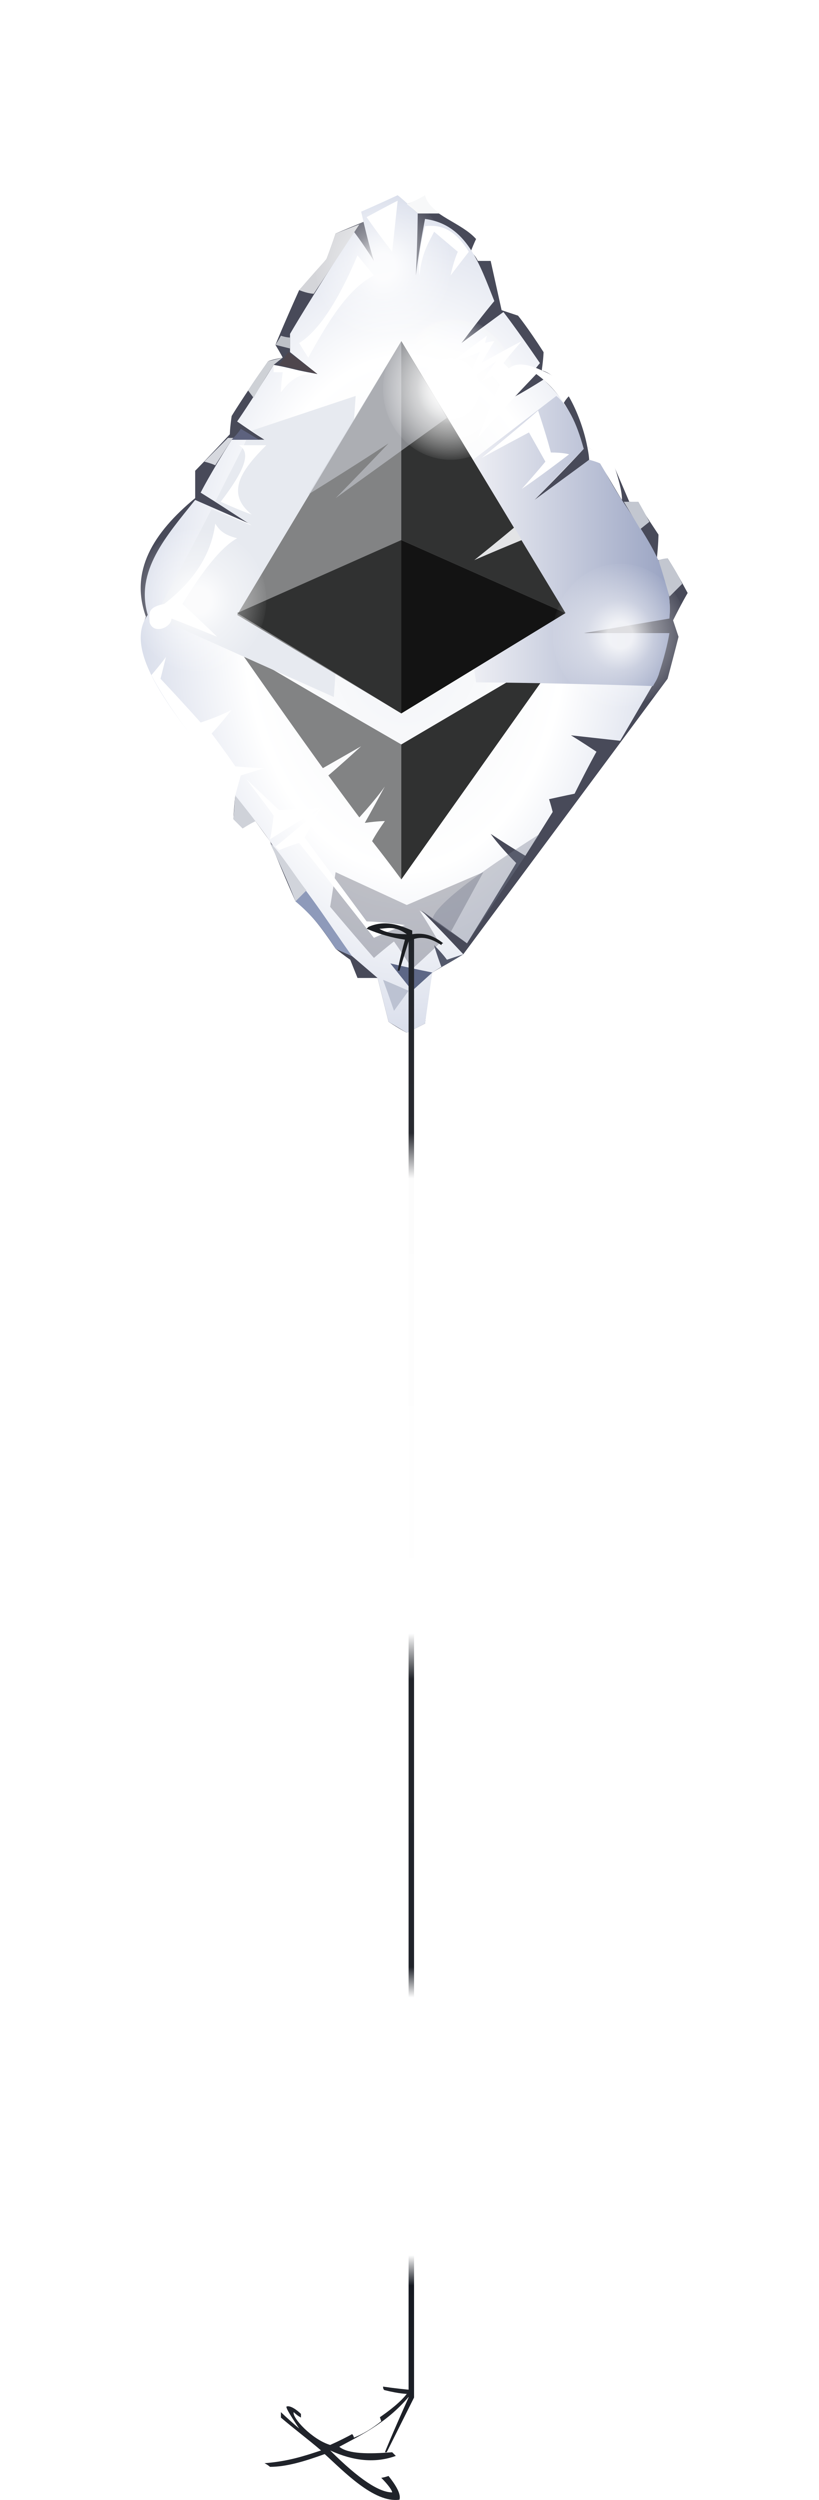 <?xml version="1.0" encoding="UTF-8" standalone="no"?>
<svg
   width="449"
   height="1370.154"
   viewBox="0 0 449 1370.154"
   version="1.1"
   id="svg157"
   sodipodi:docname="cb-layer-0825.svg"
   xmlns:inkscape="http://www.inkscape.org/namespaces/inkscape"
   xmlns:sodipodi="http://sodipodi.sourceforge.net/DTD/sodipodi-0.dtd"
   xmlns:xlink="http://www.w3.org/1999/xlink"
   xmlns="http://www.w3.org/2000/svg"
   xmlns:svg="http://www.w3.org/2000/svg">
  <sodipodi:namedview
     id="namedview159"
     pagecolor="#ffffff"
     bordercolor="#666666"
     borderopacity="1.0"
     inkscape:pageshadow="2"
     inkscape:pageopacity="0.0"
     inkscape:pagecheckerboard="0" />
  <defs
     id="defs97">
    <filter
       width="1.48"
       height="1.39"
       x="-0.24"
       y="-0.157"
       id="id-72169"
       filterUnits="objectBoundingBox">
      <feOffset
         result="id-72170"
         in="SourceAlpha"
         dx="0"
         dy="35"
         id="feOffset2" />
      <feGaussianBlur
         result="id-72171"
         in="SourceAlpha"
         stdDeviation="30"
         id="feGaussianBlur4" />
      <feColorMatrix
         result="id-72173"
         in="SourceAlpha"
         type="matrix"
         values="0 0 0 0 0 0 0 0 0 0 0 0 0 0 0 0 0 0 0.430 0"
         id="feColorMatrix6" />
      <feMerge
         id="feMerge12">
        <feMergeNode
           in="SourceAlpha"
           id="feMergeNode8" />
        <feMergeNode
           in="SourceGraphic"
           id="feMergeNode10" />
      </feMerge>
    </filter>
    <radialGradient
       cx="188.917"
       cy="182.449"
       r="273.674"
       id="id-72176"
       fx="188.917"
       fy="182.449"
       gradientTransform="scale(0.795,1.258)"
       gradientUnits="userSpaceOnUse">
      <stop
         stop-color="#F0F2F6"
         offset="0%"
         id="stop15" />
      <stop
         stop-color="#FFFFFF"
         offset="41%"
         id="stop17" />
      <stop
         stop-color="#AAB5D2"
         offset="100%"
         id="stop19" />
    </radialGradient>
    <linearGradient
       x1="336.723"
       y1="166.145"
       x2="197.318"
       y2="166.145"
       id="id-72177"
       gradientTransform="scale(0.877,1.141)"
       gradientUnits="userSpaceOnUse">
      <stop
         stop-color="#99A3C2"
         offset="0%"
         id="stop22" />
      <stop
         stop-color="#F9F9FB"
         offset="100%"
         id="stop24" />
    </linearGradient>
    <radialGradient
       cx="0.5"
       cy="0.5"
       r="0.52"
       id="id-72178"
       fx="0.5"
       fy="0.5"
       gradientTransform="matrix(0,0.961,-1,0,1,0.019)">
      <stop
         stop-color="#FFFFFF"
         offset="0%"
         id="stop27" />
      <stop
         stop-color="#FFFFFF"
         offset="18%"
         id="stop29" />
      <stop
         stop-color="#FFFFFF"
         offset="48%"
         stop-opacity="0.496"
         id="stop31" />
      <stop
         stop-color="#FFFFFF"
         offset="100%"
         stop-opacity="0"
         id="stop33" />
    </radialGradient>
    <radialGradient
       cx="0.5"
       cy="0.5"
       r="0.52"
       id="radialGradient44"
       fx="0.5"
       fy="0.5"
       gradientTransform="matrix(0,0.961,-1,0,1,0.019)">
      <stop
         stop-color="#FFFFFF"
         offset="0%"
         id="stop36" />
      <stop
         stop-color="#FFFFFF"
         offset="18%"
         id="stop38" />
      <stop
         stop-color="#FFFFFF"
         offset="48%"
         stop-opacity="0.496"
         id="stop40" />
      <stop
         stop-color="#FFFFFF"
         offset="100%"
         stop-opacity="0"
         id="stop42" />
    </radialGradient>
    <radialGradient
       cx="0.5"
       cy="0.5"
       r="0.52"
       id="radialGradient54"
       fx="0.5"
       fy="0.5"
       gradientTransform="matrix(0,0.961,-1,0,1,0.019)">
      <stop
         stop-color="#FFFFFF"
         offset="0%"
         id="stop46" />
      <stop
         stop-color="#FFFFFF"
         offset="18%"
         id="stop48" />
      <stop
         stop-color="#FFFFFF"
         offset="48%"
         stop-opacity="0.496"
         id="stop50" />
      <stop
         stop-color="#FFFFFF"
         offset="100%"
         stop-opacity="0"
         id="stop52" />
    </radialGradient>
    <radialGradient
       cx="0.5"
       cy="0.5"
       r="0.52"
       id="radialGradient64"
       fx="0.5"
       fy="0.5"
       gradientTransform="matrix(0,0.961,-1,0,1,0.019)">
      <stop
         stop-color="#FFFFFF"
         offset="0%"
         id="stop56" />
      <stop
         stop-color="#FFFFFF"
         offset="18%"
         id="stop58" />
      <stop
         stop-color="#FFFFFF"
         offset="48%"
         stop-opacity="0.496"
         id="stop60" />
      <stop
         stop-color="#FFFFFF"
         offset="100%"
         stop-opacity="0"
         id="stop62" />
    </radialGradient>
    <radialGradient
       cx="0.5"
       cy="0.5"
       r="0.52"
       id="radialGradient74"
       fx="0.5"
       fy="0.5"
       gradientTransform="matrix(0,0.961,-1,0,1,0.019)">
      <stop
         stop-color="#FFFFFF"
         offset="0%"
         id="stop66" />
      <stop
         stop-color="#FFFFFF"
         offset="18%"
         id="stop68" />
      <stop
         stop-color="#FFFFFF"
         offset="48%"
         stop-opacity="0.496"
         id="stop70" />
      <stop
         stop-color="#FFFFFF"
         offset="100%"
         stop-opacity="0"
         id="stop72" />
    </radialGradient>
    <linearGradient
       x1="533.301"
       y1="0.971"
       x2="533.301"
       y2="116.28"
       id="id-72183"
       gradientTransform="scale(0.139,7.207)"
       gradientUnits="userSpaceOnUse">
      <stop
         stop-color="#21242A"
         offset="0%"
         id="stop76" />
      <stop
         stop-color="#282A30"
         offset="13%"
         id="stop78" />
      <stop
         stop-color="#FCFCFC"
         offset="16%"
         id="stop80" />
      <stop
         stop-color="#FFFFFF"
         offset="46%"
         id="stop82" />
      <stop
         stop-color="#21242A"
         offset="49%"
         id="stop84" />
      <stop
         stop-color="#20232A"
         offset="68%"
         id="stop86" />
      <stop
         stop-color="#FFFFFF"
         offset="70%"
         id="stop88" />
      <stop
         stop-color="#FFFFFF"
         offset="87%"
         id="stop90" />
      <stop
         stop-color="#151921"
         offset="89%"
         id="stop92" />
      <stop
         stop-color="#1F2229"
         offset="100%"
         id="stop94" />
    </linearGradient>
    <radialGradient
       inkscape:collect="always"
       xlink:href="#id-72178"
       id="radialGradient161"
       gradientTransform="scale(0.974,1.027)"
       cx="37.987"
       cy="216.233"
       fx="37.987"
       fy="216.233"
       r="39.506"
       gradientUnits="userSpaceOnUse" />
    <radialGradient
       inkscape:collect="always"
       xlink:href="#id-72178"
       id="radialGradient163"
       gradientTransform="scale(0.974,1.027)"
       cx="179.667"
       cy="103.246"
       fx="179.667"
       fy="103.246"
       r="39.506"
       gradientUnits="userSpaceOnUse" />
    <radialGradient
       inkscape:collect="always"
       xlink:href="#id-72178"
       id="radialGradient165"
       gradientTransform="scale(0.974,1.027)"
       cx="179.667"
       cy="103.246"
       fx="179.667"
       fy="103.246"
       r="39.506"
       gradientUnits="userSpaceOnUse" />
    <radialGradient
       inkscape:collect="always"
       xlink:href="#id-72178"
       id="radialGradient167"
       gradientTransform="scale(0.974,1.027)"
       cx="141.681"
       cy="37.987"
       fx="141.681"
       fy="37.987"
       r="39.506"
       gradientUnits="userSpaceOnUse" />
    <radialGradient
       inkscape:collect="always"
       xlink:href="#id-72178"
       id="radialGradient169"
       gradientTransform="scale(0.974,1.027)"
       cx="275.148"
       cy="234.739"
       fx="275.148"
       fy="234.739"
       r="39.506"
       gradientUnits="userSpaceOnUse" />
  </defs>
  <g
     transform="translate(72,72)"
     id="id-72184">
    <g
       filter="url(#id-72169)"
       id="g149">
      <path
         d="m 135,429 c 4,16 6,24 6,24 6,4 10,6 10,6 6,-3 10,-5 10,-5 2,-18 4,-28 4,-28 12,-7 17,-10 17,-10 75,-101 112,-151 112,-151 4,-15 6,-23 6,-23 -2,-6 -3,-9 -3,-9 5,-10 8,-15 8,-15 -7,-13 -11,-19 -11,-19 -4,1 -6,1 -6,1 1,-9 1,-14 1,-14 -8,-12 -11,-17 -11,-17 -4,-1 -5,-1 -5,-1 -6,-14 -9,-21 -9,-21 -9,-6 -14,-9 -14,-9 -3,-16 -13,-39 -25,-42 1,-7 1,-10 1,-10 -9,-14 -14,-20 -14,-20 -6,-2 -9,-3 -9,-3 -4,-18 -6,-27 -6,-27 -5,0 -7,0 -7,0 -2,-4 -4,-5 -4,-5 2,-5 3,-7 3,-7 -8,-9 -25,-13 -28,-23 -33,13 -49,20 -49,20 -3,9 -5,14 -5,14 C 97,47 92,52 92,52 83,72 79,82 79,82 c 3,5 4,7 4,7 -6,1 -8,2 -8,2 -14,20 -20,30 -20,30 -1,7 -1,10 -1,10 -13,14 -19,20 -19,20 0,10 0,15 0,15 -23,19 -36,40 -27,65 -13,30 37,75 49,98 -1,9 -1,13 -1,13 3,3 5,5 5,5 5,-3 7,-4 7,-4 5,7 8,11 8,11 9,22 14,33 14,33 7,5 14,14 22,26 5,4 8,6 8,6 l 4,10 c 7,0 11,0 11,0 z"
         fill="#484a59"
         id="id-72186" />
      <path
         d="m 121,417 14,12 6,24 10,6 10,-5 4,-28 c 11,-7 17,-10 17,-10 -15,-16 -23,-24 -23,-24 17,12 25,18 25,18 18,-29 27,-44 27,-44 -10,-10 -14,-16 -14,-16 12,8 19,12 19,12 10,-16 15,-24 15,-24 -1,-4 -2,-7 -2,-7 9,-2 14,-3 14,-3 8,-16 12,-23 12,-23 -9,-6 -14,-9 -14,-9 18,2 27,3 27,3 14,-24 21,-36 21,-36 4,-15 5,-23 5,-23 -33,0 -49,0 -49,0 33,-6 50,-9 50,-9 3,-29 -24,-55 -38,-85 -4,0 -6,-1 -6,-1 -21,16 -31,23 -31,23 19,-19 28,-29 28,-29 -7,-23 -13,-29 -22,-38 -11,7 -17,10 -17,10 C 219,98 224,92 224,92 211,73 204,64 204,64 189,75 181,81 181,81 193,65 199,58 199,58 191,38 184,16 161,13 c -4,21 -5,31 -5,31 1,-23 1,-34 1,-34 -7,-7 -11,-10 -11,-10 -13,6 -20,9 -20,9 4,18 7,27 7,27 C 126,25 122,20 122,20 98,57 87,76 87,76 c 0,7 0,10 0,10 10,8 15,12 15,12 -16,-3 -24,-5 -24,-5 -13,21 -20,31 -20,31 10,7 15,10 15,10 -12,0 -18,0 -18,0 -12,19 -17,29 -17,29 19,12 29,18 29,18 L 35,167 c -16,20 -33,39 -26,63 -13,18 9,48 34,79 5,6 10,13 14,20 l -1,13 5,5 7,-4 c 8,11 18,23 22,44 8,6 15,14 22,26 z"
         fill="url(#id-72176)"
         id="id-72187"
         style="fill:url(#id-72176)" />
      <path
         d="m 19,253 c -2,8 -3,12 -3,12 15,16 22,24 22,24 12,-4 17,-7 17,-7 -7,9 -11,13 -11,13 9,12 13,18 13,18 11,1 16,1 16,1 l -13,4 c -2,7 -3,11 -3,11 -15,-22 -34,-43 -46,-66 6,-7 8,-10 8,-10 z"
         fill="#ffffff"
         id="id-72188" />
      <path
         d="m 81,364 9,23 c 7,6 13,12 22,26 l 9,4 C 108,399 96,379 81,364 Z"
         fill="#8e9aba"
         id="id-72189" />
      <path
         d="m 112,371 c -2,13 -3,19 -3,19 16,19 24,28 24,28 7,-6 11,-9 11,-9 7,10 10,15 10,15 10,-9 15,-14 15,-14 -7,-12 -11,-18 -11,-18 12,8 17,12 17,12 12,-22 18,-33 18,-33 l -42,18 c -26,-12 -39,-18 -39,-18 z"
         fill="#6d707e"
         fill-opacity="0.432"
         id="id-72190" />
      <path
         d="m 59,249 c 30,43 46,65 46,65 14,-8 21,-12 21,-12 -12,11 -18,16 -18,16 11,15 17,23 17,23 10,-11 14,-17 14,-17 -7,13 -11,20 -11,20 7,-1 11,-1 11,-1 -5,7 -7,11 -7,11 11,14 16,21 16,21 V 301 C 89,267 59,249 59,249 Z"
         fill="#828384"
         id="id-72191" />
      <path
         d="m 63,320 c 10,13 15,20 15,20 -1,9 -2,13 -2,13 19,-12 29,-18 29,-18 -17,15 -26,22 -26,22 1,1 2,2 2,2 7,-3 11,-4 11,-4 27,34 41,52 41,52 11,-5 17,-7 17,-7 -14,-2 -21,-2 -21,-2 L 95,352 c 6,-11 9,-16 9,-16 l -23,1 z"
         fill="#ffffff"
         id="id-72192" />
      <path
         d="m 148,301 c 0,49 0,74 0,74 l 90,-127 z"
         fill="#303131"
         id="id-72193" />
      <path
         d="m 46,168 c 9,-18 15,-29 17,-34 h 10 l -7,-5 57,-19 C 115,220 111,275 111,275 46,246 13,231 13,231 30,199 40,180 44,172 l 22,9 z"
         fill="#e7eaf0"
         id="id-72194" />
      <path
         d="M 189,267 C 178,193 173,156 173,156 l 60,-46 c 6,5 11,14 15,29 l -27,28 30,-22 6,1 c 13,29 41,52 38,86 l -47,8 c 31,0 47,0 47,0 -1,6 -3,14 -6,23 -1,3 -2,4 -3,6 -65,-2 -97,-2 -97,-2 z"
         fill="url(#id-72177)"
         id="id-72195"
         style="fill:url(#id-72177)" />
      <path
         d="m 49,168 c 11,5 17,7 17,7 -15,-12 -5,-25 8,-38 H 59 c 7,4 3,14 -10,31 z"
         fill="#ffffff"
         id="id-72196" />
      <path
         d="m 46,180 c 2,3 4,6 12,8 -9,5 -19,18 -30,36 13,12 19,18 19,18 -17,-7 -25,-10 -25,-10 0,5 -10,9 -12,2 0,-4 -2,-8 8,-10 17,-13 26,-28 28,-44 z"
         fill="#ffffff"
         id="id-72197" />
      <path
         d="m 40,146 c 4,1 6,2 6,2 l 9,-14 c 1,-1 1,-1 1,-1 h -3 c -9,9 -13,13 -13,13 z"
         fill="#d6d8de"
         id="id-72198" />
      <path
         d="m 55,134 c 4,-4 5,-6 5,-6 l 10,6 c -10,0 -15,0 -15,0 z"
         fill="#5d627e"
         id="id-72199" />
      <path
         d="m 78,93 c 0,2 0,4 0,4 3,0 5,0 5,0 -1,7 -1,11 -1,11 4,-5 8,-10 17,-10 C 85,94 78,93 78,93 Z"
         fill="#ffffff"
         id="id-72200" />
      <path
         d="m 86,86 -5,7 21,5 C 92,90 86,86 86,86 Z"
         fill="#4e464d"
         id="id-72201" />
      <path
         d="m 92,81 c 3,5 5,8 5,8 11,-20 22,-38 36,-45 L 124,33 C 113,59 102,75 92,81 Z"
         fill="#ffffff"
         id="id-72202" />
      <path
         d="m 64,107 3,4 C 74,99 78,93 78,93 l 5,-4 -8,2 c -8,11 -11,16 -11,16 z"
         fill="#ced1d6"
         id="id-72203" />
      <path
         d="m 82,77 c 3,1 5,1 5,1 0,4 0,6 0,6 l -8,-2 c 2,-3 3,-5 3,-5 z"
         fill="#bec1c7"
         id="id-72204" />
      <path
         d="m 92,52 c 5,2 8,2 8,2 l 25,-38 -13,5 -5,14 C 97,46 92,52 92,52 Z"
         fill="#d4d5d9"
         id="id-72205" />
      <path
         d="m 129,12 c 11,-6 17,-9 17,-9 l -3,28 C 133,18 129,12 129,12 Z"
         fill="#ffffff"
         id="id-72206" />
      <path
         d="m 151,5 c 7,-3 10,-5 10,-5 1,4 4,7 8,10 h -12 c -4,-4 -6,-5 -6,-5 z"
         fill="#f7f8f9"
         id="id-72207" />
      <path
         d="m 161,17 c 8,-1 16,1 24,14 -7,9 -10,13 -10,13 2,-9 4,-13 4,-13 L 166,20 c -3,6 -7,12 -8,24 -1,-6 0,-15 3,-27 z"
         fill="#ffffff"
         id="id-72208" />
      <path
         d="m 191,86 c -10,4 -15,5 -15,5 12,-9 19,-14 19,-14 -1,3 -1,4 -1,4 3,-1 5,-1 5,-1 -5,8 -7,12 -7,12 14,-8 22,-12 22,-12 -7,8 -10,12 -10,12 3,3 5,5 5,5 5,1 7,1 7,1 l -2,6 c -3,5 -5,8 -5,8 -7,-8 -11,-13 -11,-13 -4,2 -6,3 -6,3 5,-7 8,-11 8,-11 l -16,11 z"
         fill="#ffffff"
         id="id-72209" />
      <path
         d="m 190,133 c 9,-23 14,-34 14,-34 2,-4 6,-10 21,-3 7,3 10,5 15,14 -2,2 -3,4 -3,4 -3,-5 -8,-11 -15,-16 -22,23 -32,35 -32,35 z"
         fill="#ffffff"
         id="id-72210" />
      <path
         d="m 192,144 c 21,-17 31,-26 31,-26 5,15 7,23 7,23 7,0 10,1 10,1 -17,13 -26,19 -26,19 9,-10 13,-15 13,-15 l -9,-16 c -17,9 -26,14 -26,14 z"
         fill="#ffffff"
         id="id-72211" />
      <path
         d="m 58,230 c 60,36 90,54 90,54 60,-37 90,-55 90,-55 L 148,80 C 88,180 58,230 58,230 Z"
         fill="#828384"
         id="id-72212" />
      <polygon
         points="148,284 148,189 238,229 "
         fill="#131313"
         id="id-72213" />
      <polygon
         points="148,284 148,189 58,229 "
         fill="#303131"
         id="id-72214" />
      <polygon
         points="238,229 148,189 148,80 "
         fill="#313232"
         id="id-72215" />
      <path
         d="m 97,164 c 29,-18 44,-28 44,-28 -19,20 -29,30 -29,30 l 61,-44 -25,-42 c -34,56 -51,84 -51,84 z"
         fill="#d1d5dc"
         fill-opacity="0.533"
         id="id-72216" />
      <path
         d="m 188,200 c 15,-12 22,-18 22,-18 l 4,7 c -17,7 -26,11 -26,11 z"
         fill="#e3e4e6"
         id="id-72217" />
      <path
         d="m 165,397 c 13,9 19,13 19,13 l 40,-60 c -38,24 -58,40 -59,47 z"
         fill="#747a8c"
         fill-opacity="0.371"
         id="id-72218" />
      <path
         d="m 142,421 c 8,10 12,15 12,15 l 11,-10 c -15,-3 -23,-5 -23,-5 z"
         fill="#5d6786"
         id="id-72219" />
      <path
         d="m 170,423 c -3,-8 -4,-12 -4,-12 5,5 7,8 7,8 l 9,-3 c -8,5 -12,7 -12,7 z"
         fill="#54596c"
         id="id-72220" />
      <path
         d="m 138,430 c 4,11 6,17 6,17 l 8,-11 c -9,-4 -14,-6 -14,-6 z"
         fill="#bcc2d2"
         id="id-72221" />
      <path
         d="m 250,138 c 1,5 1,7 1,7 4,1 6,2 6,2 6,10 10,17 12,20 0,-5 -2,-12 -5,-21 -9,-5 -14,-8 -14,-8 z"
         fill="#ffffff"
         id="id-72222" />
      <path
         d="m 270,168 c 5,0 8,0 8,0 4,7 6,11 6,11 l -5,4 c -6,-10 -9,-15 -9,-15 z"
         fill="#c3c7d0"
         id="id-72223" />
      <path
         d="m 289,200 c 3,-1 5,-1 5,-1 6,9 8,14 8,14 l -7,7 c -2,-7 -4,-14 -6,-20 z"
         fill="#c3c7d0"
         id="id-72224" />
      <path
         d="m 57,329 c 8,10 11,14 11,14 -4,2 -7,4 -7,4 l -5,-5 c 1,-9 1,-13 1,-13 z"
         fill="#cfd2d9"
         id="id-72225" />
      <path
         d="m 76,355 c 10,21 14,32 14,32 l 6,-6 C 91,375 81,359 76,355 Z"
         fill="#d1d4db"
         id="id-72226" />
      <ellipse
         cx="37"
         cy="222"
         fill="url(#id-72178)"
         opacity="0.82"
         id="id-72227"
         rx="37"
         ry="39"
         style="fill:url(#radialGradient161)" />
      <ellipse
         cx="175"
         cy="106"
         fill="url(#id-72178)"
         opacity="0.82"
         id="ellipse141"
         rx="37"
         ry="39"
         style="fill:url(#radialGradient163)" />
      <ellipse
         cx="175"
         cy="106"
         fill="url(#id-72178)"
         opacity="0.82"
         id="ellipse143"
         rx="37"
         ry="39"
         style="fill:url(#radialGradient165)" />
      <ellipse
         cx="138"
         cy="39"
         fill="url(#id-72178)"
         opacity="0.82"
         id="ellipse145"
         rx="37"
         ry="39"
         style="fill:url(#radialGradient167)" />
      <ellipse
         cx="268"
         cy="241"
         fill="url(#id-72178)"
         opacity="0.82"
         id="ellipse147"
         rx="37"
         ry="39"
         style="fill:url(#radialGradient169)" />
    </g>
    <g
       transform="translate(73,434)"
       id="id-72232">
      <path
         d="m 65,802 c 0,2 1,2 1,2 8,2 12,2 12,2 -6,8 -24,20 -42,28 -10,-3 -21,-15 -20,-18 2,2 4,3 4,3 0,-2 0,-2 0,-2 -2,-2 -6,-5 -8,-4 0,1 1,3 7,12 -7,-6 -10,-9 -10,-9 0,2 0,3 0,3 7,6 15,12 22,18 -9,3 -18,6 -31,7 2,1 3,2 3,2 9,0 19,-3 30,-7 10,9 27,27 41,25 1,-3 -2,-8 -6,-13 -3,1 -4,1 -4,1 4,4 6,7 6,8 -7,0 -18,-7 -34,-23 13,6 25,7 36,3 -1,-1 -2,-2 -2,-2 -13,1 -24,1 -29,-3 13,-7 28,-14 41,-31 -11,-1 -17,-2 -17,-2 z"
         fill="#20232a"
         id="id-72233" />
      <path
         d="m 48,828 c 1,1 1,2 1,2 5,-2 10,-5 15,-9 l -1,-3 c -10,7 -15,10 -15,10 z"
         fill="#ffffff"
         id="id-72234" />
      <path
         d="m 66,838 c 1,0 1,0 1,0 C 77,818 82,808 82,808 82,274 82,7 82,7 80,8 79,8 79,8 v 800 c -9,20 -13,30 -13,30 z"
         fill="url(#id-72183)"
         id="id-72235"
         style="fill:url(#id-72183)" />
      <path
         d="m 57,2 c 9,-4 17,-1 24,2 v 0 0 c 0,0 0,0 0,0 v 0 c 0,0 0,0 0,0 v 1 c 0,0 0,0 0,0 v 1 0 0 c 7,-1 12,1 17,5 0,0 -1,0 -1,1 C 91,8 86,7 81,9 v 0 l -2,1 -5,16 c 0,0 0,0 -1,0 0,0 1,-6 4,-17 C 70,8 63,6 56,3 v 0 z m 6,1 C 66,5 71,6 78,6 71,1 67,3 63,3 Z"
         fill="#1c1e22"
         id="id-72236" />
    </g>
  </g>
</svg>
